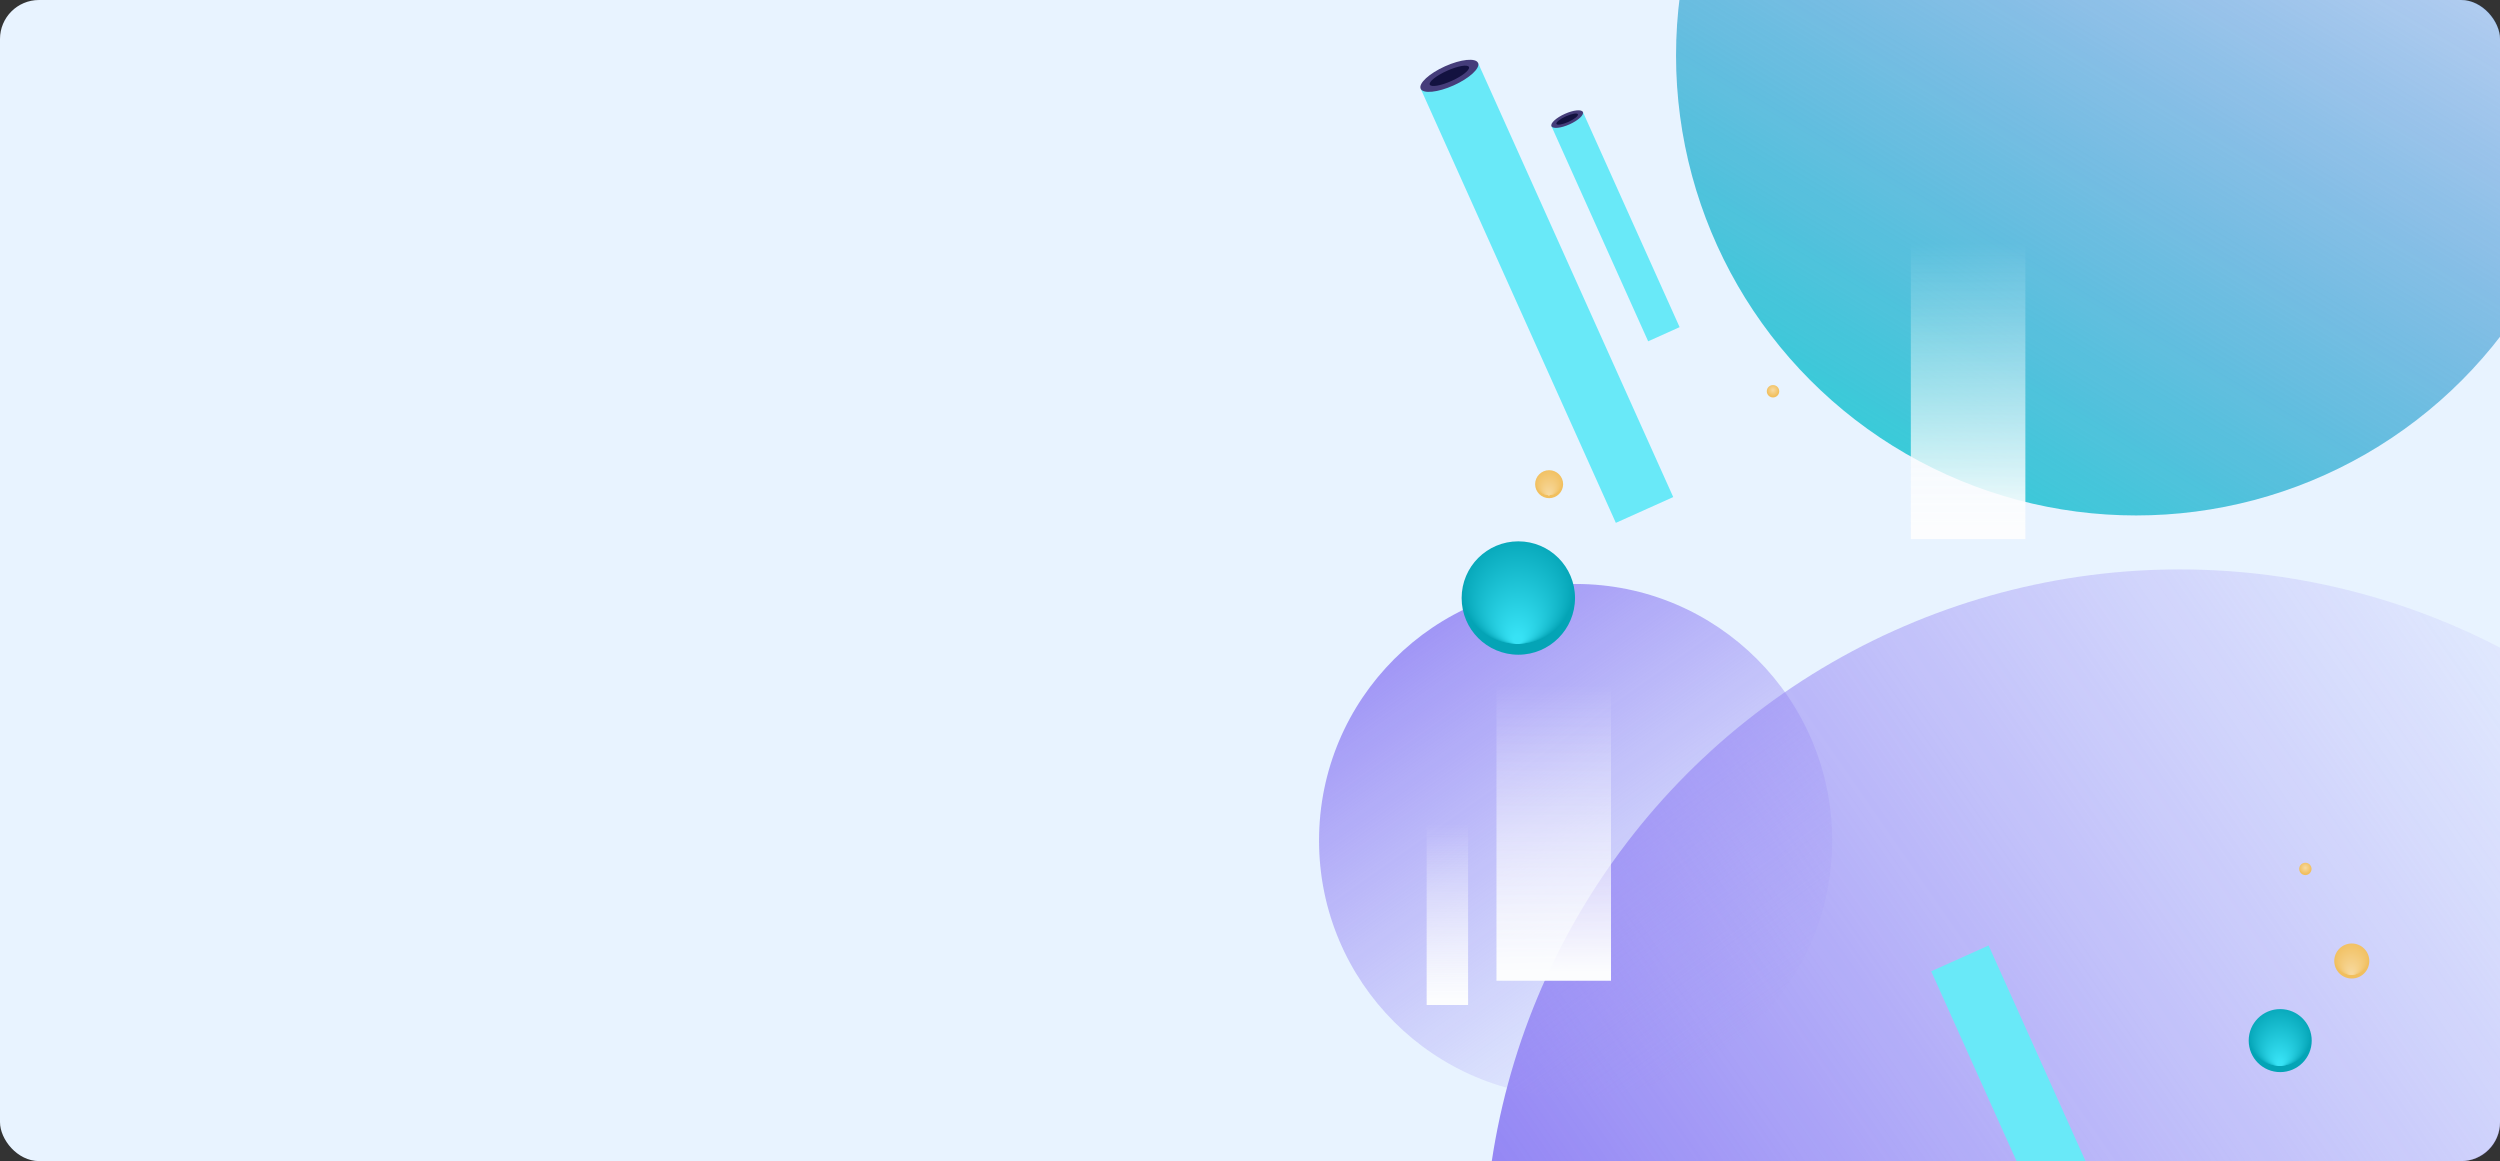 <svg xmlns="http://www.w3.org/2000/svg" xmlns:xlink="http://www.w3.org/1999/xlink" width="1202.714" height="558.576" viewBox="0 0 1202.714 558.576"><rect x="0" y="0" width="1202.714" height="558.576" fill="#333333" stroke="none"/><defs><clipPath id="a"><rect width="1202.714" height="558.577" rx="18.345" transform="translate(62.048 2630.815)" fill="none"/></clipPath><linearGradient id="b" x1="0.062" y1="1.238" x2="0.793" y2="0.007" gradientUnits="objectBoundingBox"><stop offset="0.075" stop-color="#13e4d4"/><stop offset="1" stop-color="#092bbd" stop-opacity="0"/></linearGradient><linearGradient id="c" x1="0.028" y1="0.826" x2="0.96" y2="0.182" gradientUnits="objectBoundingBox"><stop offset="0.1" stop-color="#8979f3"/><stop offset="1" stop-color="#a194f5" stop-opacity="0"/></linearGradient><linearGradient id="d" x1="-32.897" y1="5.928" x2="-34.206" y2="5.928" gradientUnits="objectBoundingBox"><stop offset="0.195" stop-color="#69e9f8"/><stop offset="0.478" stop-color="#675bb6"/><stop offset="1" stop-color="#8979f3"/></linearGradient><linearGradient id="e" x1="-60.391" y1="11.607" x2="-61.701" y2="11.607" xlink:href="#d"/><linearGradient id="f" x1="-141.628" y1="-9.334" x2="-142.938" y2="-9.334" xlink:href="#d"/><linearGradient id="g" x1="-0.025" y1="-0.243" x2="0.806" y2="0.933" xlink:href="#c"/><linearGradient id="h" x1="0.5" y1="0.977" x2="0.5" y2="0.152" gradientUnits="objectBoundingBox"><stop offset="0" stop-color="#fcfdfe"/><stop offset="0.989" stop-color="#fcfdfe" stop-opacity="0"/></linearGradient><radialGradient id="k" cx="0.493" cy="0.409" fy="0.903" r="0.498" gradientTransform="translate(0)" gradientUnits="objectBoundingBox"><stop offset="0.075" stop-color="#37e2f5"/><stop offset="1" stop-color="#04a4b6"/></radialGradient><radialGradient id="l" cx="0.493" cy="0.409" fy="0.903" r="0.498" xlink:href="#k"/><radialGradient id="m" cx="0.493" cy="0.409" fy="0.903" r="0.498" gradientTransform="translate(0)" gradientUnits="objectBoundingBox"><stop offset="0.042" stop-color="#f7d99e"/><stop offset="1" stop-color="#f1bf5e"/></radialGradient><radialGradient id="n" cx="0.493" cy="0.409" fy="0.409" r="0.498" xlink:href="#m"/><radialGradient id="o" cx="0.493" cy="0.409" fy="0.903" r="0.498" xlink:href="#m"/><radialGradient id="p" cx="0.493" cy="0.409" fy="0.409" r="0.498" gradientTransform="matrix(1, 0, 0, 1, 0, 0)" xlink:href="#m"/></defs><g transform="translate(-62.048 -2630.814)"><rect width="1202.714" height="558.577" rx="18.755" transform="translate(62.048 2630.815)" fill="#e8f3ff"/><g clip-path="url(#a)"><circle cx="221.319" cy="221.319" r="221.319" transform="translate(868.366 2436.154)" fill="url(#b)"/><circle cx="334.604" cy="334.604" r="334.604" transform="translate(775.983 2904.75)" fill="url(#c)"/><rect width="30.271" height="229.004" transform="matrix(0.912, -0.41, 0.41, 0.912, 745.514, 2673.501)" fill="url(#d)"/><ellipse cx="15.135" cy="5.04" rx="15.135" ry="5.04" transform="matrix(0.912, -0.41, 0.41, 0.912, 743.446, 2668.905)" fill="#453d7a"/><ellipse cx="10.335" cy="2.675" rx="10.335" ry="2.675" transform="matrix(0.912, -0.41, 0.41, 0.912, 748.794, 2669.092)" fill="#131240"/><rect width="16.599" height="113.478" transform="matrix(0.912, -0.41, 0.41, 0.912, 808.425, 2691.516)" fill="url(#e)"/><ellipse cx="8.299" cy="2.764" rx="8.299" ry="2.764" transform="matrix(0.912, -0.41, 0.41, 0.912, 807.291, 2688.996)" fill="#453d7a"/><ellipse cx="5.667" cy="1.467" rx="5.667" ry="1.467" transform="matrix(0.912, -0.41, 0.41, 0.912, 810.223, 2689.098)" fill="#131240"/><rect width="30.271" height="206.95" transform="matrix(-0.912, 0.41, -0.41, -0.912, 1103.58, 3274.408)" fill="url(#f)"/><ellipse cx="15.135" cy="5.04" rx="15.135" ry="5.04" transform="matrix(0.912, -0.41, 0.41, 0.912, 1073.907, 3282.234)" fill="#453d7a"/><ellipse cx="10.335" cy="2.675" rx="10.335" ry="2.675" transform="matrix(0.912, -0.41, 0.41, 0.912, 1079.255, 3282.42)" fill="#131240"/><circle cx="123.429" cy="123.429" r="123.429" transform="translate(696.621 2911.751)" fill="url(#g)"/><rect width="19.928" height="103.899" transform="translate(748.393 3010.395)" fill="url(#h)" style="mix-blend-mode:overlay;isolation:isolate"/><rect width="55.104" height="169.343" transform="translate(781.98 2933.296)" fill="url(#h)" style="mix-blend-mode:overlay;isolation:isolate"/><rect width="55.104" height="169.343" transform="translate(981.322 2720.814)" fill="url(#h)" style="mix-blend-mode:overlay;isolation:isolate"/><circle cx="27.274" cy="27.274" r="27.274" transform="translate(765.22 2891.242)" fill="url(#k)"/><circle cx="15.161" cy="15.161" r="15.161" transform="translate(1143.862 3116.27)" fill="url(#l)"/><circle cx="8.428" cy="8.428" r="8.428" transform="translate(1185.027 3084.712)" fill="url(#m)"/><circle cx="2.966" cy="2.966" r="2.966" transform="translate(1168.159 3045.875)" fill="url(#n)"/><circle cx="6.733" cy="6.733" r="6.733" transform="translate(800.579 2857.017)" fill="url(#o)"/><circle cx="2.99" cy="2.99" r="2.99" transform="translate(912.029 2816.056)" fill="url(#p)"/></g></g></svg>